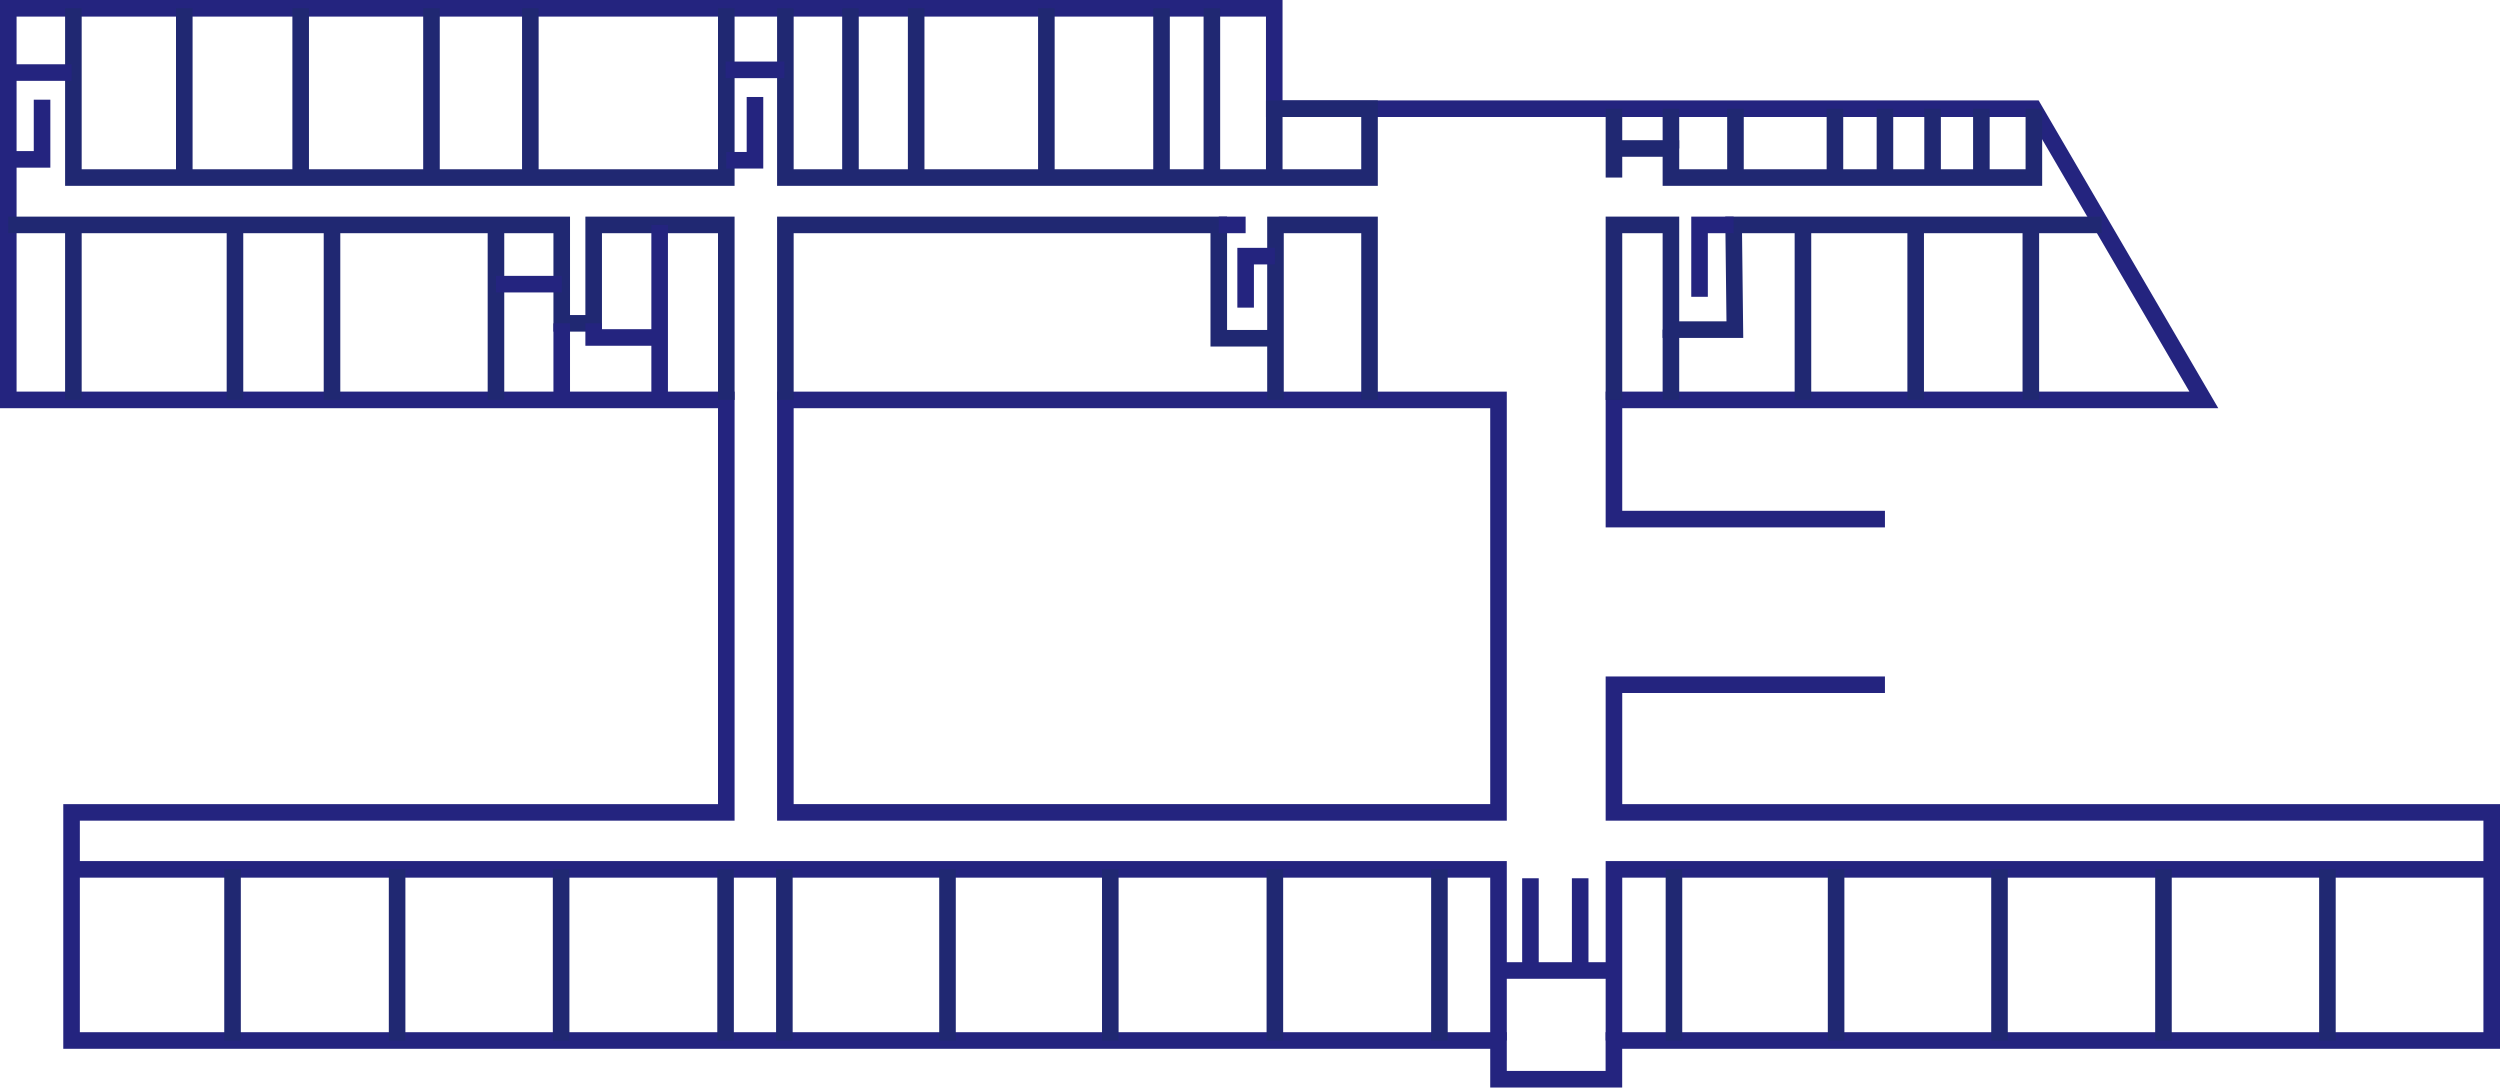 <?xml version="1.0" encoding="UTF-8"?>
<svg id="_レイヤー_2" data-name="レイヤー 2" xmlns="http://www.w3.org/2000/svg" viewBox="0 0 452.4 196.8">
  <defs>
    <style>
      .cls-1 {
        stroke: #202872;
      }

      .cls-1, .cls-2 {
        fill: none;
        stroke-miterlimit: 10;
        stroke-width: 3px;
      }

      .cls-2 {
        stroke: #24247f;
      }
    </style>
  </defs>
  <g id="_レイヤー_1-2" data-name="レイヤー 1">
    <rect class="cls-2" x="142.12" y="72.37" width="129.05" height="74.64"/>
    <polyline class="cls-2" points="341.1 123.91 292.06 123.91 292.06 147.01 450.9 147.01 450.9 188.29 292.05 188.29 292.05 195.3 271.17 195.3 271.17 188.29 12.95 188.29 12.95 147.01 131.43 147.01 131.43 72.37 1.5 72.37 1.5 1.5 230.59 1.5 230.59 19.67 368.05 19.67 398.81 72.37 292.06 72.37 292.06 93.94 341.1 93.94"/>
    <polyline class="cls-1" points="13.28 1.5 13.28 32.13 131.43 32.13 131.43 1.5"/>
    <polyline class="cls-1" points="1.5 40.7 101.65 40.7 101.65 58.51 107.43 58.51 107.43 40.7 131.43 40.7 131.43 72.37"/>
    <polyline class="cls-1" points="142.12 72.37 142.12 40.7 220.55 40.7 220.55 61.21 230.81 61.21"/>
    <polyline class="cls-1" points="230.81 72.37 230.81 40.7 247.83 40.7 247.83 72.37"/>
    <polyline class="cls-1" points="142.12 1.5 142.12 32.13 247.83 32.13 247.83 19.67 230.59 19.67 230.59 32.13"/>
    <polyline class="cls-1" points="368.05 19.67 368.05 32.13 302.37 32.13 302.37 26.87 292.06 26.87"/>
    <line class="cls-1" x1="292.06" y1="19.67" x2="292.06" y2="32.13"/>
    <polyline class="cls-1" points="292.06 72.37 292.06 40.7 302.37 40.7 302.37 59.65 313.94 59.65 313.72 40.7 380.32 40.7"/>
    <polyline class="cls-2" points="450.9 157.32 292.06 157.32 292.06 188.29"/>
    <polyline class="cls-2" points="12.95 157.32 271.17 157.32 271.17 188.29"/>
    <line class="cls-1" x1="260.48" y1="188.29" x2="260.48" y2="157.32"/>
    <line class="cls-1" x1="230.7" y1="157.32" x2="230.7" y2="188.29"/>
    <line class="cls-1" x1="200.92" y1="188.29" x2="200.92" y2="157.32"/>
    <line class="cls-1" x1="171.46" y1="157.32" x2="171.46" y2="188.29"/>
    <line class="cls-1" x1="141.94" y1="157.32" x2="141.94" y2="188.29"/>
    <line class="cls-1" x1="131.3" y1="157.32" x2="131.3" y2="188.29"/>
    <line class="cls-1" x1="101.54" y1="157.32" x2="101.54" y2="188.29"/>
    <line class="cls-1" x1="71.86" y1="188.29" x2="71.86" y2="157.32"/>
    <line class="cls-1" x1="42.08" y1="157.32" x2="42.08" y2="188.29"/>
    <line class="cls-1" x1="421.17" y1="157.32" x2="421.17" y2="188.29"/>
    <line class="cls-1" x1="391.5" y1="157.32" x2="391.5" y2="188.29"/>
    <line class="cls-1" x1="361.83" y1="188.29" x2="361.83" y2="157.32"/>
    <line class="cls-1" x1="332.26" y1="188.29" x2="332.26" y2="157.32"/>
    <line class="cls-1" x1="302.92" y1="157.32" x2="302.92" y2="188.29"/>
    <line class="cls-1" x1="13.28" y1="40.7" x2="13.28" y2="72.37"/>
    <line class="cls-1" x1="33.35" y1="32.13" x2="33.35" y2="1.5"/>
    <line class="cls-1" x1="42.52" y1="72.37" x2="42.52" y2="40.7"/>
    <line class="cls-1" x1="54.41" y1="32.13" x2="54.41" y2="1.5"/>
    <line class="cls-1" x1="60.08" y1="40.7" x2="60.08" y2="72.37"/>
    <line class="cls-1" x1="78.08" y1="32.13" x2="78.08" y2="1.5"/>
    <line class="cls-1" x1="89.75" y1="40.7" x2="89.75" y2="72.37"/>
    <line class="cls-1" x1="95.97" y1="32.13" x2="95.97" y2="1.5"/>
    <line class="cls-1" x1="153.9" y1="32.13" x2="153.9" y2="1.5"/>
    <line class="cls-1" x1="165.79" y1="1.5" x2="165.79" y2="32.13"/>
    <line class="cls-1" x1="189.35" y1="32.13" x2="189.35" y2="1.5"/>
    <line class="cls-1" x1="210.19" y1="1.5" x2="210.19" y2="32.13"/>
    <line class="cls-1" x1="219.3" y1="32.13" x2="219.3" y2="1.5"/>
    <line class="cls-1" x1="302.37" y1="59.65" x2="302.37" y2="72.37"/>
    <line class="cls-1" x1="302.37" y1="19.67" x2="302.37" y2="26.87"/>
    <line class="cls-1" x1="314.05" y1="32.13" x2="314.05" y2="19.67"/>
    <line class="cls-1" x1="332.05" y1="19.67" x2="332.05" y2="32.13"/>
    <line class="cls-1" x1="349.72" y1="32.13" x2="349.72" y2="19.67"/>
    <line class="cls-1" x1="358.55" y1="32.13" x2="358.55" y2="19.67"/>
    <line class="cls-1" x1="341.1" y1="19.67" x2="341.1" y2="32.13"/>
    <line class="cls-1" x1="326.26" y1="40.7" x2="326.26" y2="72.37"/>
    <line class="cls-1" x1="346.66" y1="72.37" x2="346.66" y2="40.7"/>
    <line class="cls-1" x1="367.5" y1="40.7" x2="367.5" y2="72.37"/>
    <line class="cls-2" x1="89.75" y1="51.42" x2="101.65" y2="51.42"/>
    <line class="cls-2" x1="101.65" y1="58.51" x2="101.65" y2="72.37"/>
    <line class="cls-2" x1="119.37" y1="40.7" x2="119.37" y2="72.37"/>
    <polyline class="cls-2" points="107.43 58.51 107.43 61.07 119.37 61.07"/>
    <polyline class="cls-2" points="1.5 28.84 7.61 28.84 7.61 18.04"/>
    <line class="cls-2" x1="12.95" y1="13.13" x2="1.5" y2="13.13"/>
    <line class="cls-2" x1="131.3" y1="12.64" x2="141.94" y2="12.64"/>
    <polyline class="cls-2" points="131.43 29 136.62 29 136.62 17.55"/>
    <polyline class="cls-2" points="230.7 46.35 225.41 46.35 225.41 55.67"/>
    <line class="cls-2" x1="220.55" y1="40.7" x2="225.41" y2="40.7"/>
    <polyline class="cls-2" points="313.72 40.7 307.55 40.7 307.55 53.71"/>
    <line class="cls-2" x1="271.17" y1="175.62" x2="292.06" y2="175.62"/>
    <line class="cls-2" x1="276.95" y1="158.93" x2="276.95" y2="175.62"/>
    <line class="cls-2" x1="285.95" y1="158.93" x2="285.95" y2="175.62"/>
  </g>
</svg>
